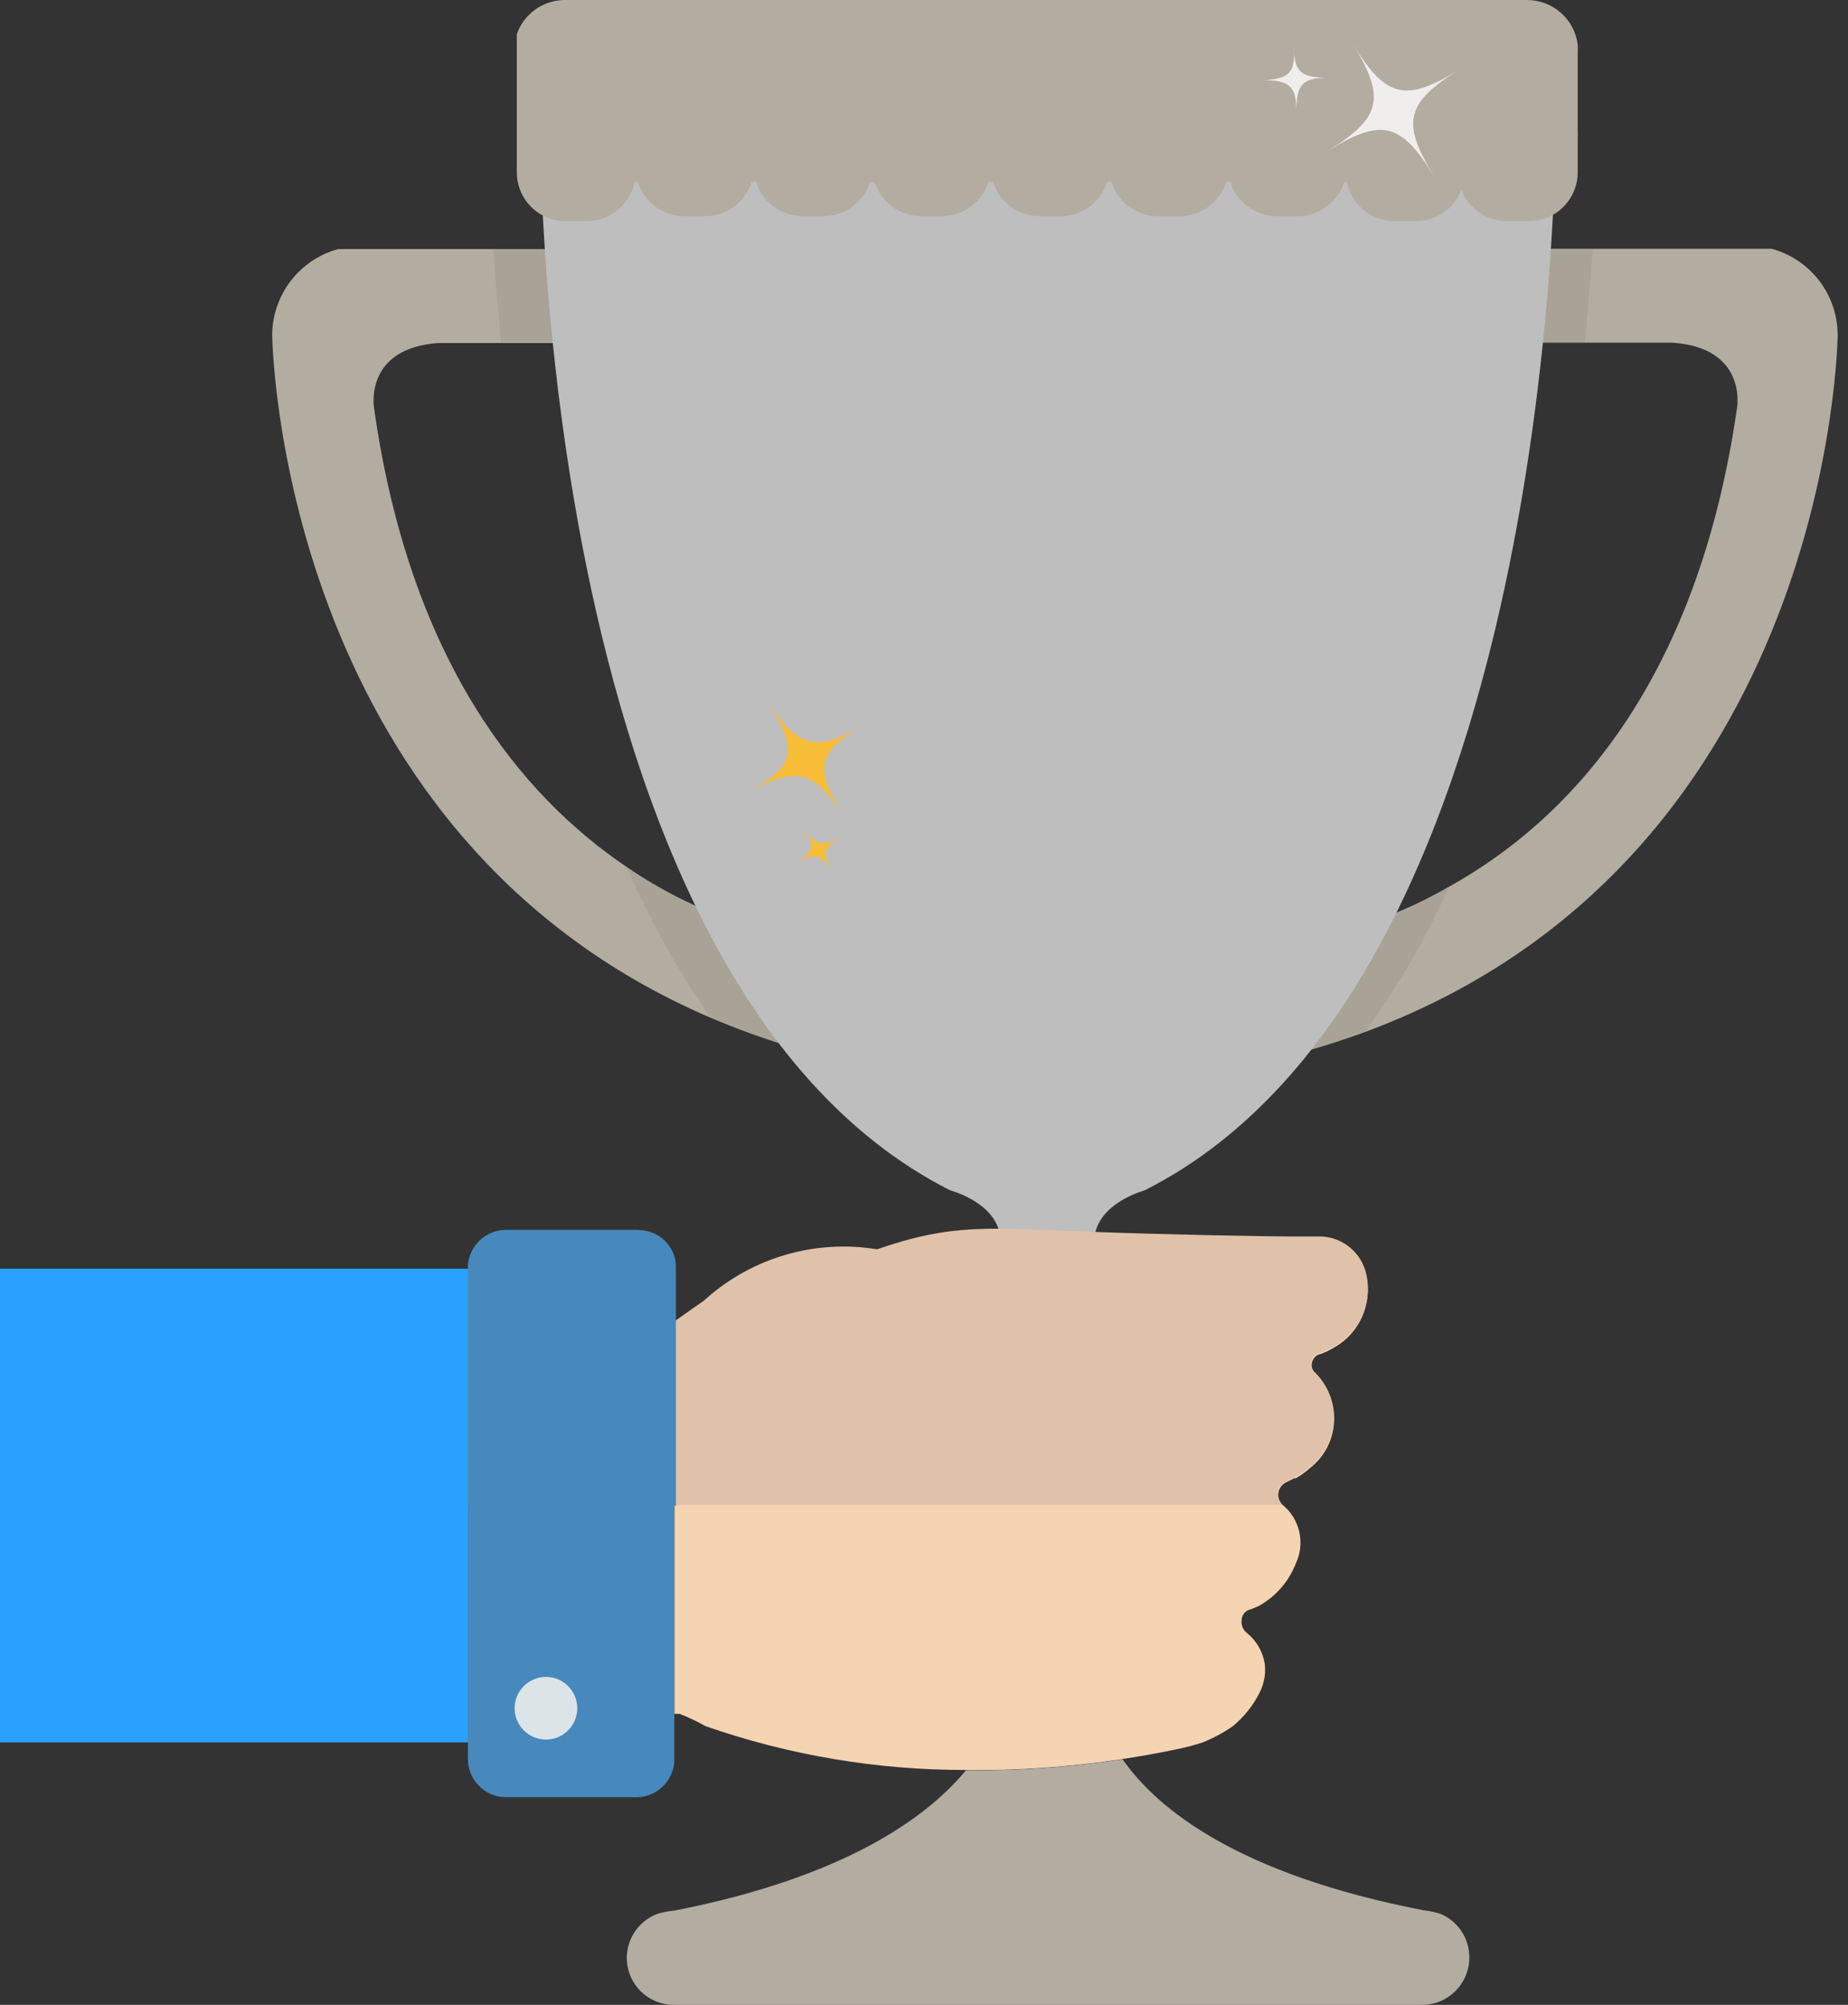 <?xml version="1.0" encoding="UTF-8"?><svg version="1.1" viewBox="0 0 59 64" xmlns="http://www.w3.org/2000/svg" xmlns:xlink="http://www.w3.org/1999/xlink"><rect x="0" y="0" width="59" height="64" fill="#333333" stroke="none"/><!--Generated by IJSVG (https://github.com/curthard89/IJSVG)--><g transform="translate(-385, -295)"><g transform="translate(385, 295)"><g stroke="none" stroke-width="1"><path fill="#B3ACA0" d="M19.08,2.75c0,0 -0.14,16.65 -15,22.22c-1.327,0.492 -2.691,0.876 -4.08,1.15l0.41,-3.85c2.209,-0.148 4.354,-0.802 6.27,-1.91c3.73,-2.07 7.91,-6.38 9.19,-15.3c0,8.88178e-16 0.32,-1.9 -2.06,-2.06h-5.33l-0.11,-3h8.6c1.242,0.337 2.106,1.463 2.11,2.75v0Z" transform="translate(39.59, 7.94)"></path><path opacity="0.07" fill="#231F20" d="M0.47,1.91c2.209,-0.148 4.354,-0.802 6.27,-1.91c-0.731,1.621 -1.622,3.166 -2.66,4.61c-1.327,0.492 -2.691,0.876 -4.08,1.15l0.47,-3.85Z" transform="translate(39.53, 28.3)"></path><path opacity="0.07" fill="#231F20" d="M2.89,0c-0.06,0.89 -0.14,1.89 -0.25,3h-2.53l-0.11,-3h2.89Z" transform="translate(47.96, 7.94)"></path><path fill="#B3ACA0" d="M19.12,26.11c-1.756,-0.345 -3.472,-0.871 -5.12,-1.57c-13.85,-5.93 -14,-21.8 -14,-21.8c0.009,-1.283 0.872,-2.404 2.11,-2.74h8.6l-0.11,3h-5.29c-2.38,0.16 -2.06,2.06 -2.06,2.06c1.14,8.09 4.7,12.39 8.06,14.66c2.162,1.478 4.678,2.354 7.29,2.54l0.52,3.85Z" transform="translate(8.69, 7.95)"></path><path opacity="0.07" fill="#231F20" d="M3.67,0l-0.11,3h-3.31c-0.11,-1.07 -0.19,-2.06 -0.25,-3h3.67Z" transform="translate(15.75, 7.94)"></path><path opacity="0.07" fill="#231F20" d="M7.81,6.39c-1.756,-0.345 -3.472,-0.871 -5.12,-1.57c-1.053,-1.514 -1.954,-3.129 -2.69,-4.82c2.162,1.478 4.678,2.354 7.29,2.54l0.52,3.85Z" transform="translate(20, 27.67)"></path><path fill="#B3ACA0" d="M27,6.33c0,0.834 -0.676,1.51 -1.51,1.51h-23.9c-0.726,-0.006 -1.344,-0.53 -1.467,-1.246c-0.123,-0.716 0.284,-1.416 0.967,-1.664c0.173,-0.051 0.35,-0.084 0.53,-0.1c5.47,-1.07 8.08,-2.99 9.31,-4.48c1.673,0.018 3.346,-0.099 5,-0.35c1.11,1.59 3.68,3.67 9.61,4.82c0.18,0.019 0.357,0.056 0.53,0.11c0.567,0.233 0.935,0.787 0.93,1.4v0Z" transform="translate(19.91, 56.16)"></path><path fill="#BEBEBE" d="M19.71,37.06c0,0 -1.33,0.35 -1.57,1.34c-0.005,0.063 -0.005,0.127 0,0.19c-0.016,0.123 -0.016,0.247 0,0.37v14.1c0.072,0.783 0.367,1.529 0.85,2.15c-1.654,0.251 -3.327,0.368 -5,0.35c0.633,-0.692 1.029,-1.568 1.13,-2.5v-14.11c0.005,-0.073 0.005,-0.147 0,-0.22c0.001,-0.15 -0.022,-0.298 -0.07,-0.44c-0.3,-0.91 -1.54,-1.23 -1.54,-1.23c-13.51,-6.82 -13.11,-34.76 -13.11,-34.76c0,-1.82 2.14,-2.3 2.14,-2.3h28.17c0,0 2.14,0.48 2.14,2.3c0,0 0.39,27.94 -13.14,34.76Z" transform="translate(16.83, 0.94)"></path><path fill="#B3ACA0" d="M33.87,1.42c-0.105,-0.81 -0.793,-1.417 -1.61,-1.42h-30.76c-0.678,0.016 -1.275,0.45 -1.5,1.09v4.41c0,0.862 0.698,1.56 1.56,1.56h0.66c0.749,0.004 1.396,-0.525 1.54,-1.26h0.1c0.202,0.654 0.806,1.1 1.49,1.1h0.66c0.684,-0 1.288,-0.446 1.49,-1.1h0.14c0.202,0.654 0.806,1.1 1.49,1.1h0.66c0.684,-0 1.288,-0.446 1.49,-1.1h0.14c0.202,0.654 0.806,1.1 1.49,1.1h0.66c0.684,-0 1.288,-0.446 1.49,-1.1h0.14c0.203,0.657 0.812,1.104 1.5,1.1h0.66c0.684,-0 1.288,-0.446 1.49,-1.1h0.13c0.205,0.664 0.825,1.113 1.52,1.1h0.66c0.684,-0 1.288,-0.446 1.49,-1.1h0.13c0.202,0.654 0.806,1.1 1.49,1.1h0.66c0.684,-0 1.288,-0.446 1.49,-1.1h0.08c0.143,0.732 0.784,1.26 1.53,1.26h0.66c0.651,0.006 1.236,-0.393 1.47,-1c0.234,0.607 0.819,1.006 1.47,1h0.66c0.417,0.005 0.819,-0.157 1.116,-0.45c0.297,-0.293 0.464,-0.693 0.464,-1.11v-1.12c0.005,-0.07 0.005,-0.14 0,-0.21v-2.54c0.005,-0.07 0.005,-0.14 0,-0.21v0Z" transform="translate(16.5, 0)"></path><path fill="#F8BD36" d="M3.66,0.66c-1.49,0.83 -1.56,1.36 -0.66,2.83c-0.94,-1.43 -1.49,-1.55 -3,-0.7c1.48,-0.85 1.6,-1.36 0.66,-2.79c0.97,1.38 1.51,1.49 3,0.66Z" transform="translate(23.9, 22.51)"></path><path fill="#F8BD36" d="M1.5,0.29c-0.61,0.35 -0.66,0.56 -0.27,1.15c-0.39,-0.59 -0.61,-0.64 -1.23,-0.29c0.61,-0.35 0.66,-0.56 0.27,-1.15c0.35,0.59 0.62,0.64 1.23,0.29Z" transform="translate(25.38, 26.41)"></path><path opacity="0.8" fill="#FFFFFF" d="M4.2,0.8c-1.71,1.06 -1.86,1.69 -0.81,3.4c-1.06,-1.72 -1.68,-1.86 -3.39,-0.8c1.71,-1.06 1.86,-1.69 0.81,-3.4c1.05,1.71 1.68,1.86 3.39,0.8Z" transform="translate(42.39, 1.42)"></path><path opacity="0.8" fill="#FFFFFF" d="M1,0c0,0.84 0.25,1 1.08,1c-0.84,0 -1,0.25 -1,1.08c0,-0.84 -0.25,-1 -1.08,-1c0.87,-0.04 1.05,-0.24 1,-1.08Z" transform="translate(40.31, 1.48)"></path><path fill="#F5D4B2" d="M21.09,3.48l-0.14,0.08v0c-0.13,0.072 -0.267,0.129 -0.41,0.17v0c-0.103,0.059 -0.173,0.162 -0.189,0.28c-0.016,0.118 0.025,0.236 0.109,0.32c0.412,0.401 0.632,0.96 0.603,1.534c-0.029,0.574 -0.303,1.108 -0.753,1.466c-0.144,0.129 -0.302,0.243 -0.47,0.34h-0.05l-0.26,0.13v0c-0.129,0.062 -0.221,0.183 -0.244,0.324c-0.024,0.141 0.023,0.285 0.124,0.386v0c0.56,0.452 0.738,1.229 0.43,1.88c-0.224,0.58 -0.645,1.061 -1.19,1.36l-0.24,0.1c-0.175,0.03 -0.302,0.182 -0.3,0.36c-0.016,0.149 0.044,0.296 0.16,0.39c0.313,0.248 0.52,0.605 0.58,1c0.035,0.309 -0.02,0.622 -0.16,0.9c-0.209,0.421 -0.505,0.793 -0.87,1.09c-0.297,0.204 -0.616,0.375 -0.95,0.51c-0.305,0.1 -0.615,0.18 -0.93,0.24c-0.553,0.113 -1.097,0.21 -1.63,0.29c-1.654,0.251 -3.327,0.368 -5,0.35c-2.832,0.006 -5.646,-0.467 -8.32,-1.4c-0.263,-0.15 -0.538,-0.28 -0.82,-0.39h-0.17v0v-12.52v0h0.06l0.85,-0.6l0.08,-0.07v0c0.391,-0.356 0.824,-0.661 1.29,-0.91v0c1.266,-0.604 2.681,-0.823 4.07,-0.63h0.12c1.338,-0.029 2.674,-0.132 4,-0.31l1.45,-0.15h7.66h1.08c0.692,0.033 1.278,0.524 1.43,1.2c0.198,0.897 -0.206,1.819 -1,2.28Z" transform="translate(21.53, 39.52)"></path><path fill="#4789BC" d="M6.618,16.84c0.028,0.67 -0.49,1.238 -1.16,1.27h-4.27c-0.67,-0.032 -1.188,-0.6 -1.16,-1.27v-15.57c-0.028,-0.67 0.49,-1.238 1.16,-1.27h4.27c0.67,0.032 1.188,0.6 1.16,1.27v15.57Z" transform="translate(14.912, 39.26)"></path><path fill="#DDE4E8" d="M1.805,0.391c0.391,0.391 0.391,1.024 0,1.414c-0.391,0.391 -1.024,0.391 -1.414,0c-0.391,-0.391 -0.391,-1.024 0,-1.414c0.391,-0.391 1.024,-0.391 1.414,0" transform="translate(16.332, 53.432)"></path><path fill="#DFC2A9" d="M21.11,3.89c-0.182,0.118 -0.381,0.209 -0.59,0.27c-0.114,0.051 -0.194,0.155 -0.214,0.278c-0.02,0.123 0.023,0.248 0.114,0.332c0.412,0.401 0.632,0.96 0.603,1.534c-0.029,0.574 -0.303,1.108 -0.753,1.466c-0.232,0.204 -0.495,0.37 -0.78,0.49c-0.14,0.06 -0.239,0.189 -0.261,0.339c-0.022,0.151 0.035,0.302 0.151,0.401h-19.38v-5.88v0l0.91,-0.64l0.08,-0.07v0c1.488,-1.316 3.49,-1.892 5.45,-1.57c2.43,-0.84 3.54,-0.68 6.79,-0.56c2.66,0.1 5.78,0.15 6.32,0.15h1.08c0.692,0.033 1.278,0.524 1.43,1.2c0.198,0.879 -0.183,1.787 -0.95,2.26v0Z" transform="translate(21.56, 39.04)"></path><path fill="#4789BC" d="M6.643,1.23v7.56h-6.64v-7.56c-0.003,-0.324 0.123,-0.635 0.35,-0.866c0.227,-0.231 0.536,-0.362 0.86,-0.364h4.27c0.318,0.005 0.621,0.139 0.84,0.37c0.218,0.232 0.334,0.542 0.32,0.86Z" transform="translate(14.937, 39.27)"></path><path fill="#29A2FF" d="M0,0h14.94v15.12h-14.94Z" transform="translate(0, 40.5)"></path></g></g></g></svg>